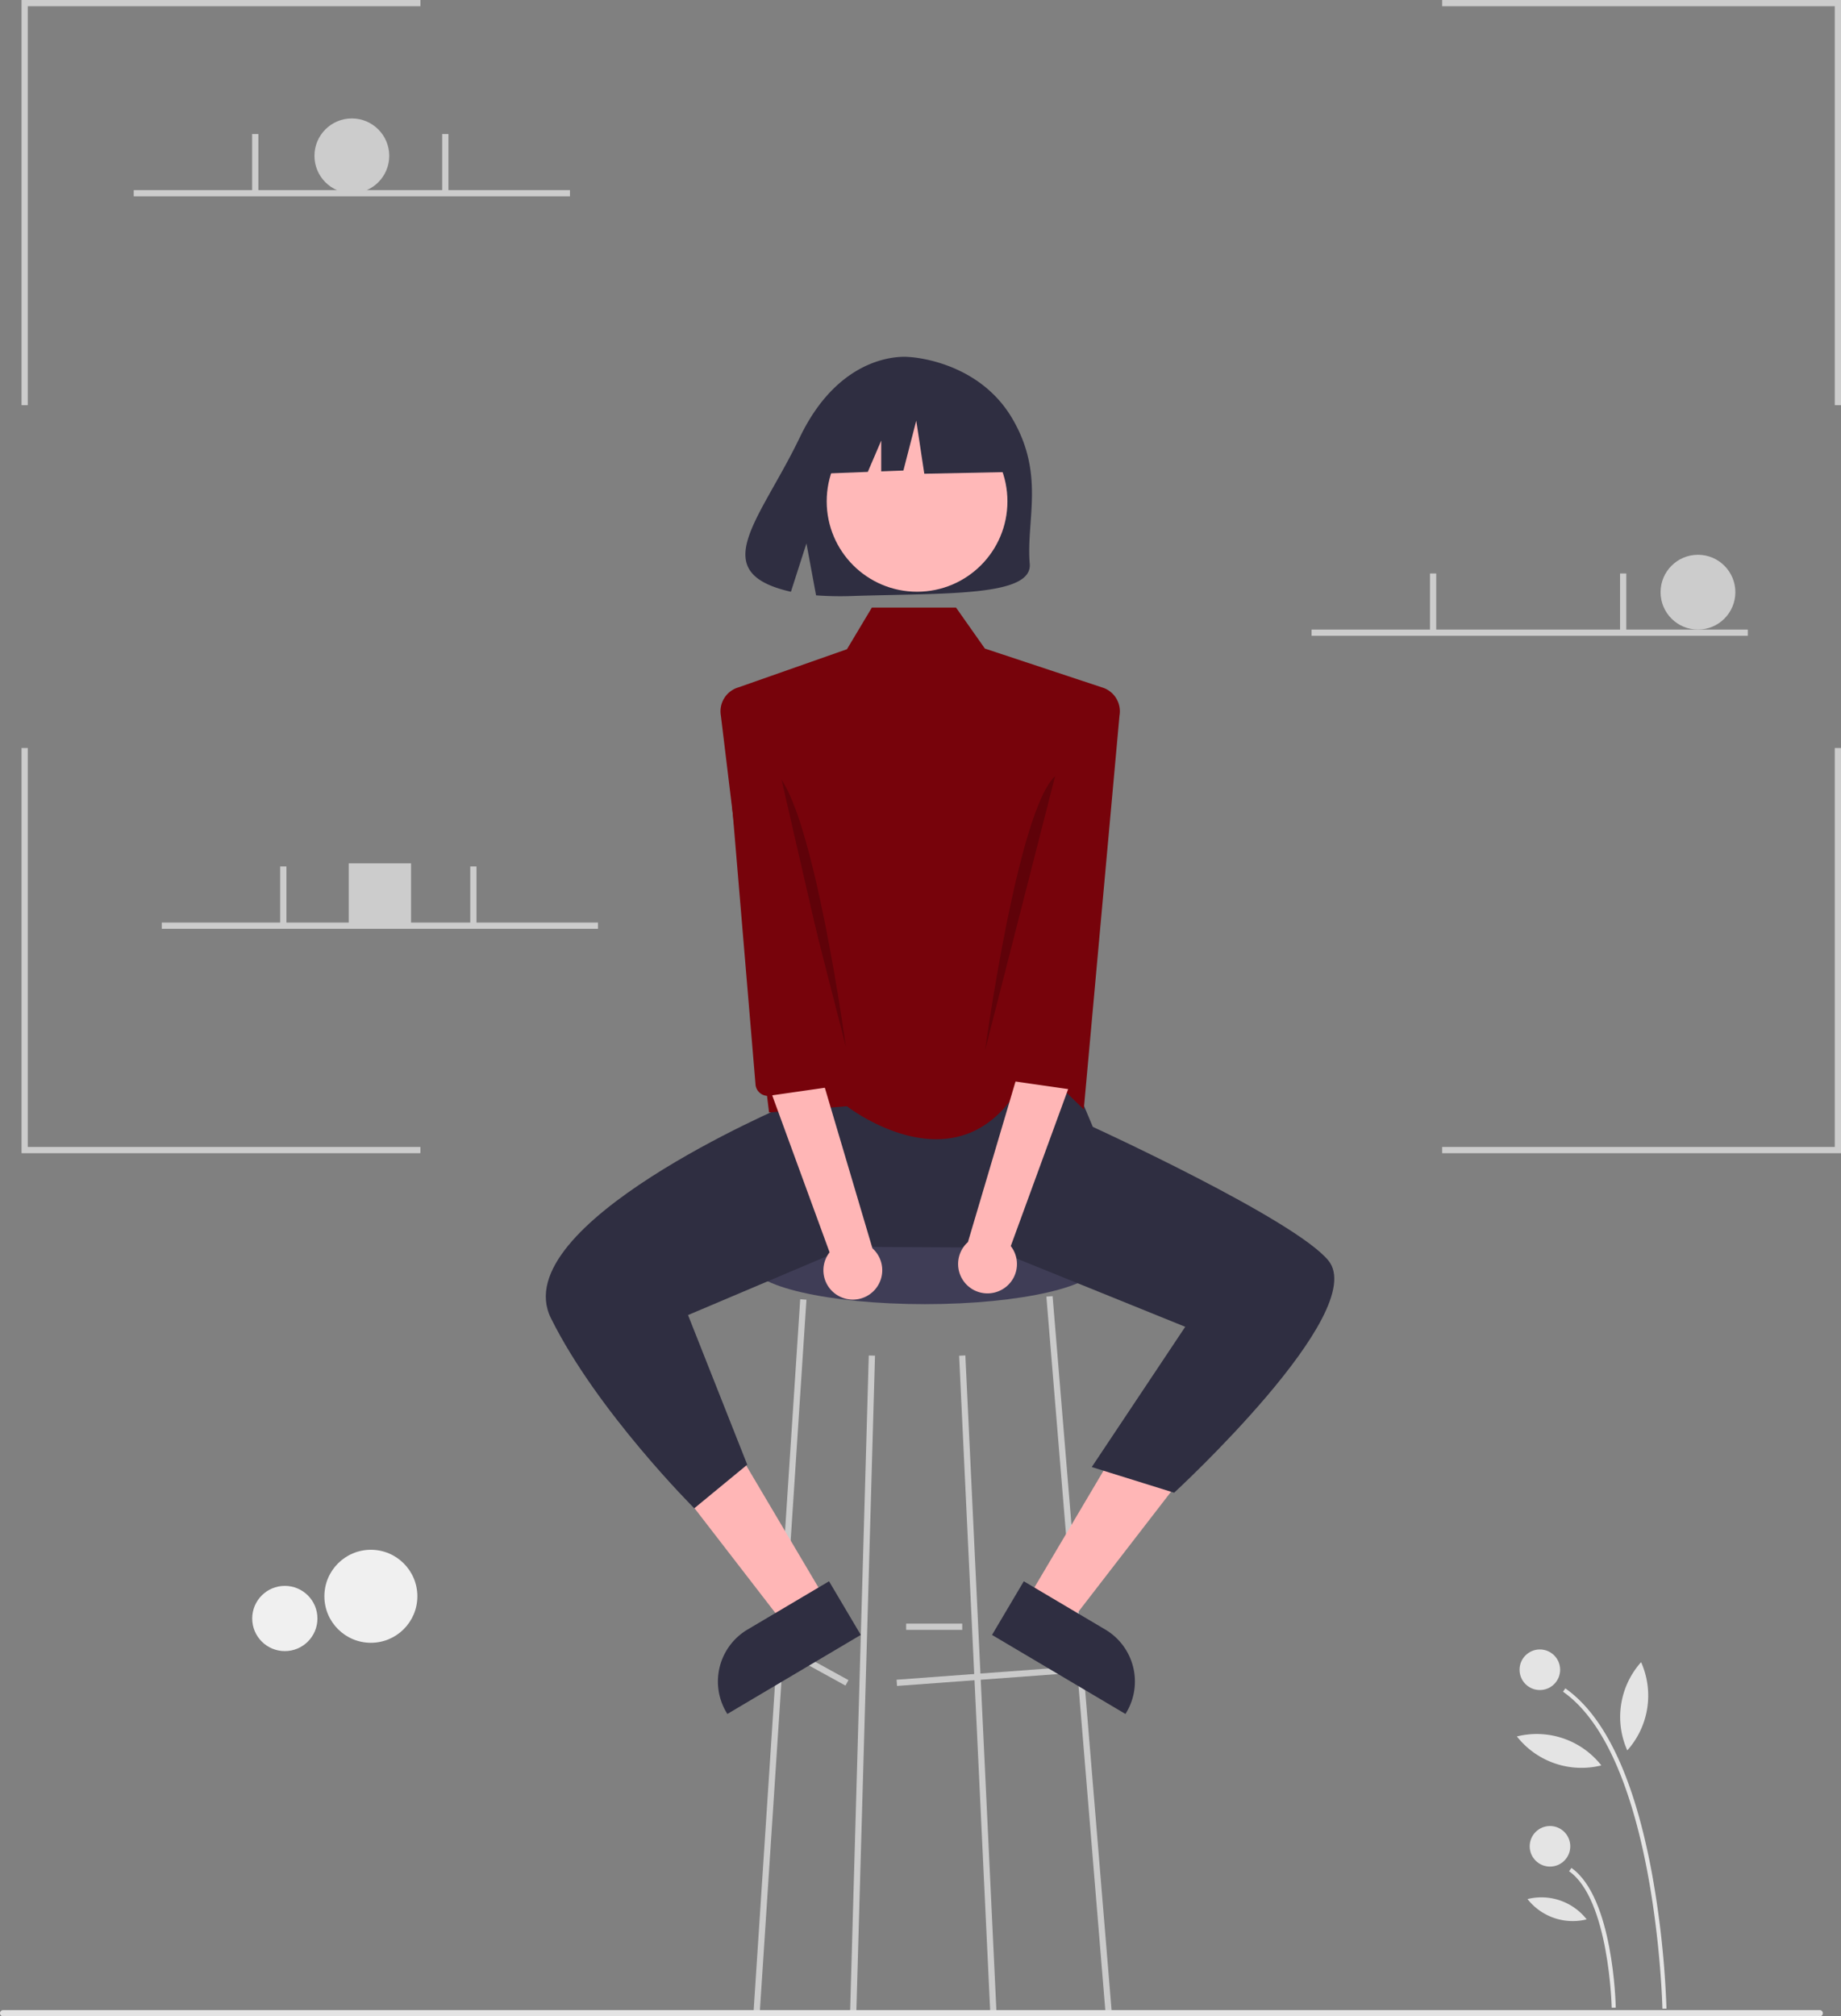 <svg xmlns="http://www.w3.org/2000/svg" data-name="Layer 1" width="590.819" height="646.936" viewBox="0 0 590.819 646.936" xmlns:xlink="http://www.w3.org/1999/xlink"><rect x="0" y="0" width="590.819" height="646.936" fill="#808080" stroke="none"/><circle cx="119.021" cy="512.164" r="14.92" fill="#f0f0f0" style="isolation:isolate"/><circle cx="91.407" cy="519.29" r="10.466" fill="#f0f0f0" style="isolation:isolate"/><circle cx="112.915" cy="50" r="12" fill="#ccc"/><circle cx="544.915" cy="190" r="12" fill="#ccc"/><rect x="111.915" y="277" width="20" height="20" fill="#ccc"/><polygon points="8.915 130 6.915 130 6.915 0 134.915 0 134.915 2 8.915 2 8.915 130" fill="#ccc"/><polygon points="590.819 130 588.819 130 588.819 2 462.819 2 462.819 0 590.819 0 590.819 130" fill="#ccc"/><polygon points="8.915 240 6.915 240 6.915 370 134.915 370 134.915 368 8.915 368 8.915 240" fill="#ccc"/><polygon points="590.819 240 588.819 240 588.819 368 462.819 368 462.819 370 590.819 370 590.819 240" fill="#ccc"/><rect x="42.915" y="61" width="140" height="2" fill="#ccc"/><rect x="80.915" y="43" width="2" height="18.5" fill="#ccc"/><rect x="141.915" y="43" width="2" height="18.5" fill="#ccc"/><rect x="420.915" y="202" width="140" height="2" fill="#ccc"/><rect x="458.915" y="184" width="2" height="18.5" fill="#ccc"/><rect x="519.915" y="184" width="2" height="18.5" fill="#ccc"/><rect x="51.915" y="296" width="140" height="2" fill="#ccc"/><rect x="89.915" y="278" width="2" height="18.5" fill="#ccc"/><rect x="150.915" y="278" width="2" height="18.5" fill="#ccc"/><ellipse cx="296.807" cy="405.436" rx="56" ry="13" fill="#3f3d56"/><rect x="592.324" y="663.468" width="54.148" height="2" transform="translate(-351.906 -79.045) rotate(-4.229)" fill="#cacaca"/><rect x="565.398" y="649.555" width="2" height="22.825" transform="translate(-590.301 712.19) rotate(-61.189)" fill="#cacaca"/><rect x="290.807" y="520.936" width="18" height="2" fill="#cacaca"/><polygon points="243.805 646.004 241.809 645.868 256.809 416.868 258.805 417.004 243.805 646.004" fill="#cacaca"/><polygon points="317.808 645.985 307.808 434.985 309.806 434.887 319.806 645.887 317.808 645.985" fill="#cacaca"/><rect x="649.898" y="542.076" width="2" height="230.783" transform="translate(-356.508 -70.714) rotate(-4.722)" fill="#cacaca"/><polygon points="274.807 645.96 272.807 645.912 278.807 434.912 280.807 434.96 274.807 645.96" fill="#cacaca"/><polygon points="265.236 513.691 251.954 521.557 215.29 474.07 234.894 462.459 265.236 513.691" fill="#ffb6b6"/><path d="M580.84,651.091l-42.827,25.366-.321-.542a19.375,19.375,0,0,1,6.796-26.543l.001-.001,26.158-15.492Z" transform="translate(-304.591 -126.532)" fill="#2f2e41"/><polygon points="329.378 513.691 342.66 521.557 379.324 474.07 359.721 462.459 329.378 513.691" fill="#ffb6b6"/><path d="M633.149,633.88l26.158,15.492.001.001a19.375,19.375,0,0,1,6.796,26.543l-.321.542-42.827-25.366Z" transform="translate(-304.591 -126.532)" fill="#2f2e41"/><path d="M643.097,459.032s-43.335,30.523-85.517,2.979l-.66,19.201S466.565,519.532,481.398,549.468s46,61,46,61l17-14-19-48,51.682-21.895,45.056.227,62.826,25.429-30,45,26.436,8.239s63-58,49.5-74.5c-10.821-13.225-75.594-42.878-75.594-42.878Z" transform="translate(-304.591 -126.532)" fill="#2f2e41"/><path d="M658.177,347.06l-37.509-12.434L611.398,321.468h-27l-8,13.366L541.618,347.06a8,8,0,0,0-5.686,9.047L551.398,483.468l25-2s33.682,26.282,54-4l1.085-15.271,20.915,20.271L663.864,356.107A8,8,0,0,0,658.177,347.06Z" transform="translate(-304.591 -126.532)" fill="#77030b"/><path d="M629.38,260.692c-11.09-18.738-33.03-19.612-33.03-19.612s-21.38-2.734-35.095,25.805c-12.783,26.601-30.426,43.284-2.84,49.511l4.983-15.509,3.086,16.663a107.935,107.935,0,0,0,11.803.202c29.542-.954,57.677.279,56.771-10.322C633.853,293.338,640.051,278.722,629.38,260.692Z" transform="translate(-304.591 -126.532)" fill="#2f2e41"/><circle cx="294.307" cy="160.855" r="29" fill="#ffb8b8"/><polygon points="320.886 131.353 299.21 119.999 269.277 124.644 263.084 151.997 278.5 151.404 282.807 141.355 282.807 151.239 289.921 150.965 294.049 134.966 296.63 151.997 321.919 151.481 320.886 131.353" fill="#2f2e41"/><path d="M553.58,374.532l22.5,87.991S565.58,385.532,553.58,374.532Z" transform="translate(-304.591 -126.532)" opacity="0.2" style="isolation:isolate"/><path d="M620.716,463.523l22.5-87.991C631.216,386.532,620.716,463.523,620.716,463.523Z" transform="translate(-304.591 -126.532)" opacity="0.2" style="isolation:isolate"/><path d="M625.956,540.393a9.377,9.377,0,0,0,3.016-14.059L649.398,470.468,633.762,462.508l-18.54,62.542A9.428,9.428,0,0,0,625.956,540.393Z" transform="translate(-304.591 -126.532)" fill="#ffb6b6"/><path d="M645.692,369.035l-22.79,99.102a4,4,0,0,0,2.995,4.733l21.948,3.162a4,4,0,0,0,4.875-3.323L659.398,369.468Z" transform="translate(-304.591 -126.532)" fill="#77030b"/><path d="M573.84,542.393a9.377,9.377,0,0,1-3.016-14.059L550.398,472.468l15.635-7.96,18.54,62.542A9.428,9.428,0,0,1,573.84,542.393Z" transform="translate(-304.591 -126.532)" fill="#ffb6b6"/><path d="M554.103,371.035l22.79,99.102a4,4,0,0,1-2.995,4.733L551.95,478.032a4,4,0,0,1-4.875-3.323L538.398,371.468Z" transform="translate(-304.591 -126.532)" fill="#77030b"/><path d="M888.591,773.468h-583a1,1,0,0,1,0-2h583a1,1,0,0,1,0,2Z" transform="translate(-304.591 -126.532)" fill="#e4e4e4"/><path d="M806.201,669.311l.748-1.066c12.836,9.013,22.2,29.06,27.831,59.585a302.009,302.009,0,0,1,4.623,43.161l-1.302.025C838.085,770.213,836.187,690.365,806.201,669.311Z" transform="translate(-304.591 -126.532)" fill="#e4e4e4"/><path d="M808.155,726.921l.748-1.066c13.38,9.394,14.194,43.382,14.222,44.824l-1.302.025C821.816,770.359,820.995,735.937,808.155,726.921Z" transform="translate(-304.591 -126.532)" fill="#e4e4e4"/><circle cx="494.171" cy="535.735" r="6.511" fill="#e4e4e4"/><circle cx="497.427" cy="592.383" r="6.511" fill="#e4e4e4"/><path d="M831.255,659.835a26.358,26.358,0,0,1-4.431,28.305,26.358,26.358,0,0,1,4.431-28.305Z" transform="translate(-304.591 -126.532)" fill="#e4e4e4"/><path d="M791.398,683.664a26.358,26.358,0,0,1,27.099,9.295,26.358,26.358,0,0,1-27.099-9.295Z" transform="translate(-304.591 -126.532)" fill="#e4e4e4"/><path d="M794.799,735.842a18.475,18.475,0,0,1,18.995,6.515A18.475,18.475,0,0,1,794.799,735.842Z" transform="translate(-304.591 -126.532)" fill="#e4e4e4"/></svg>